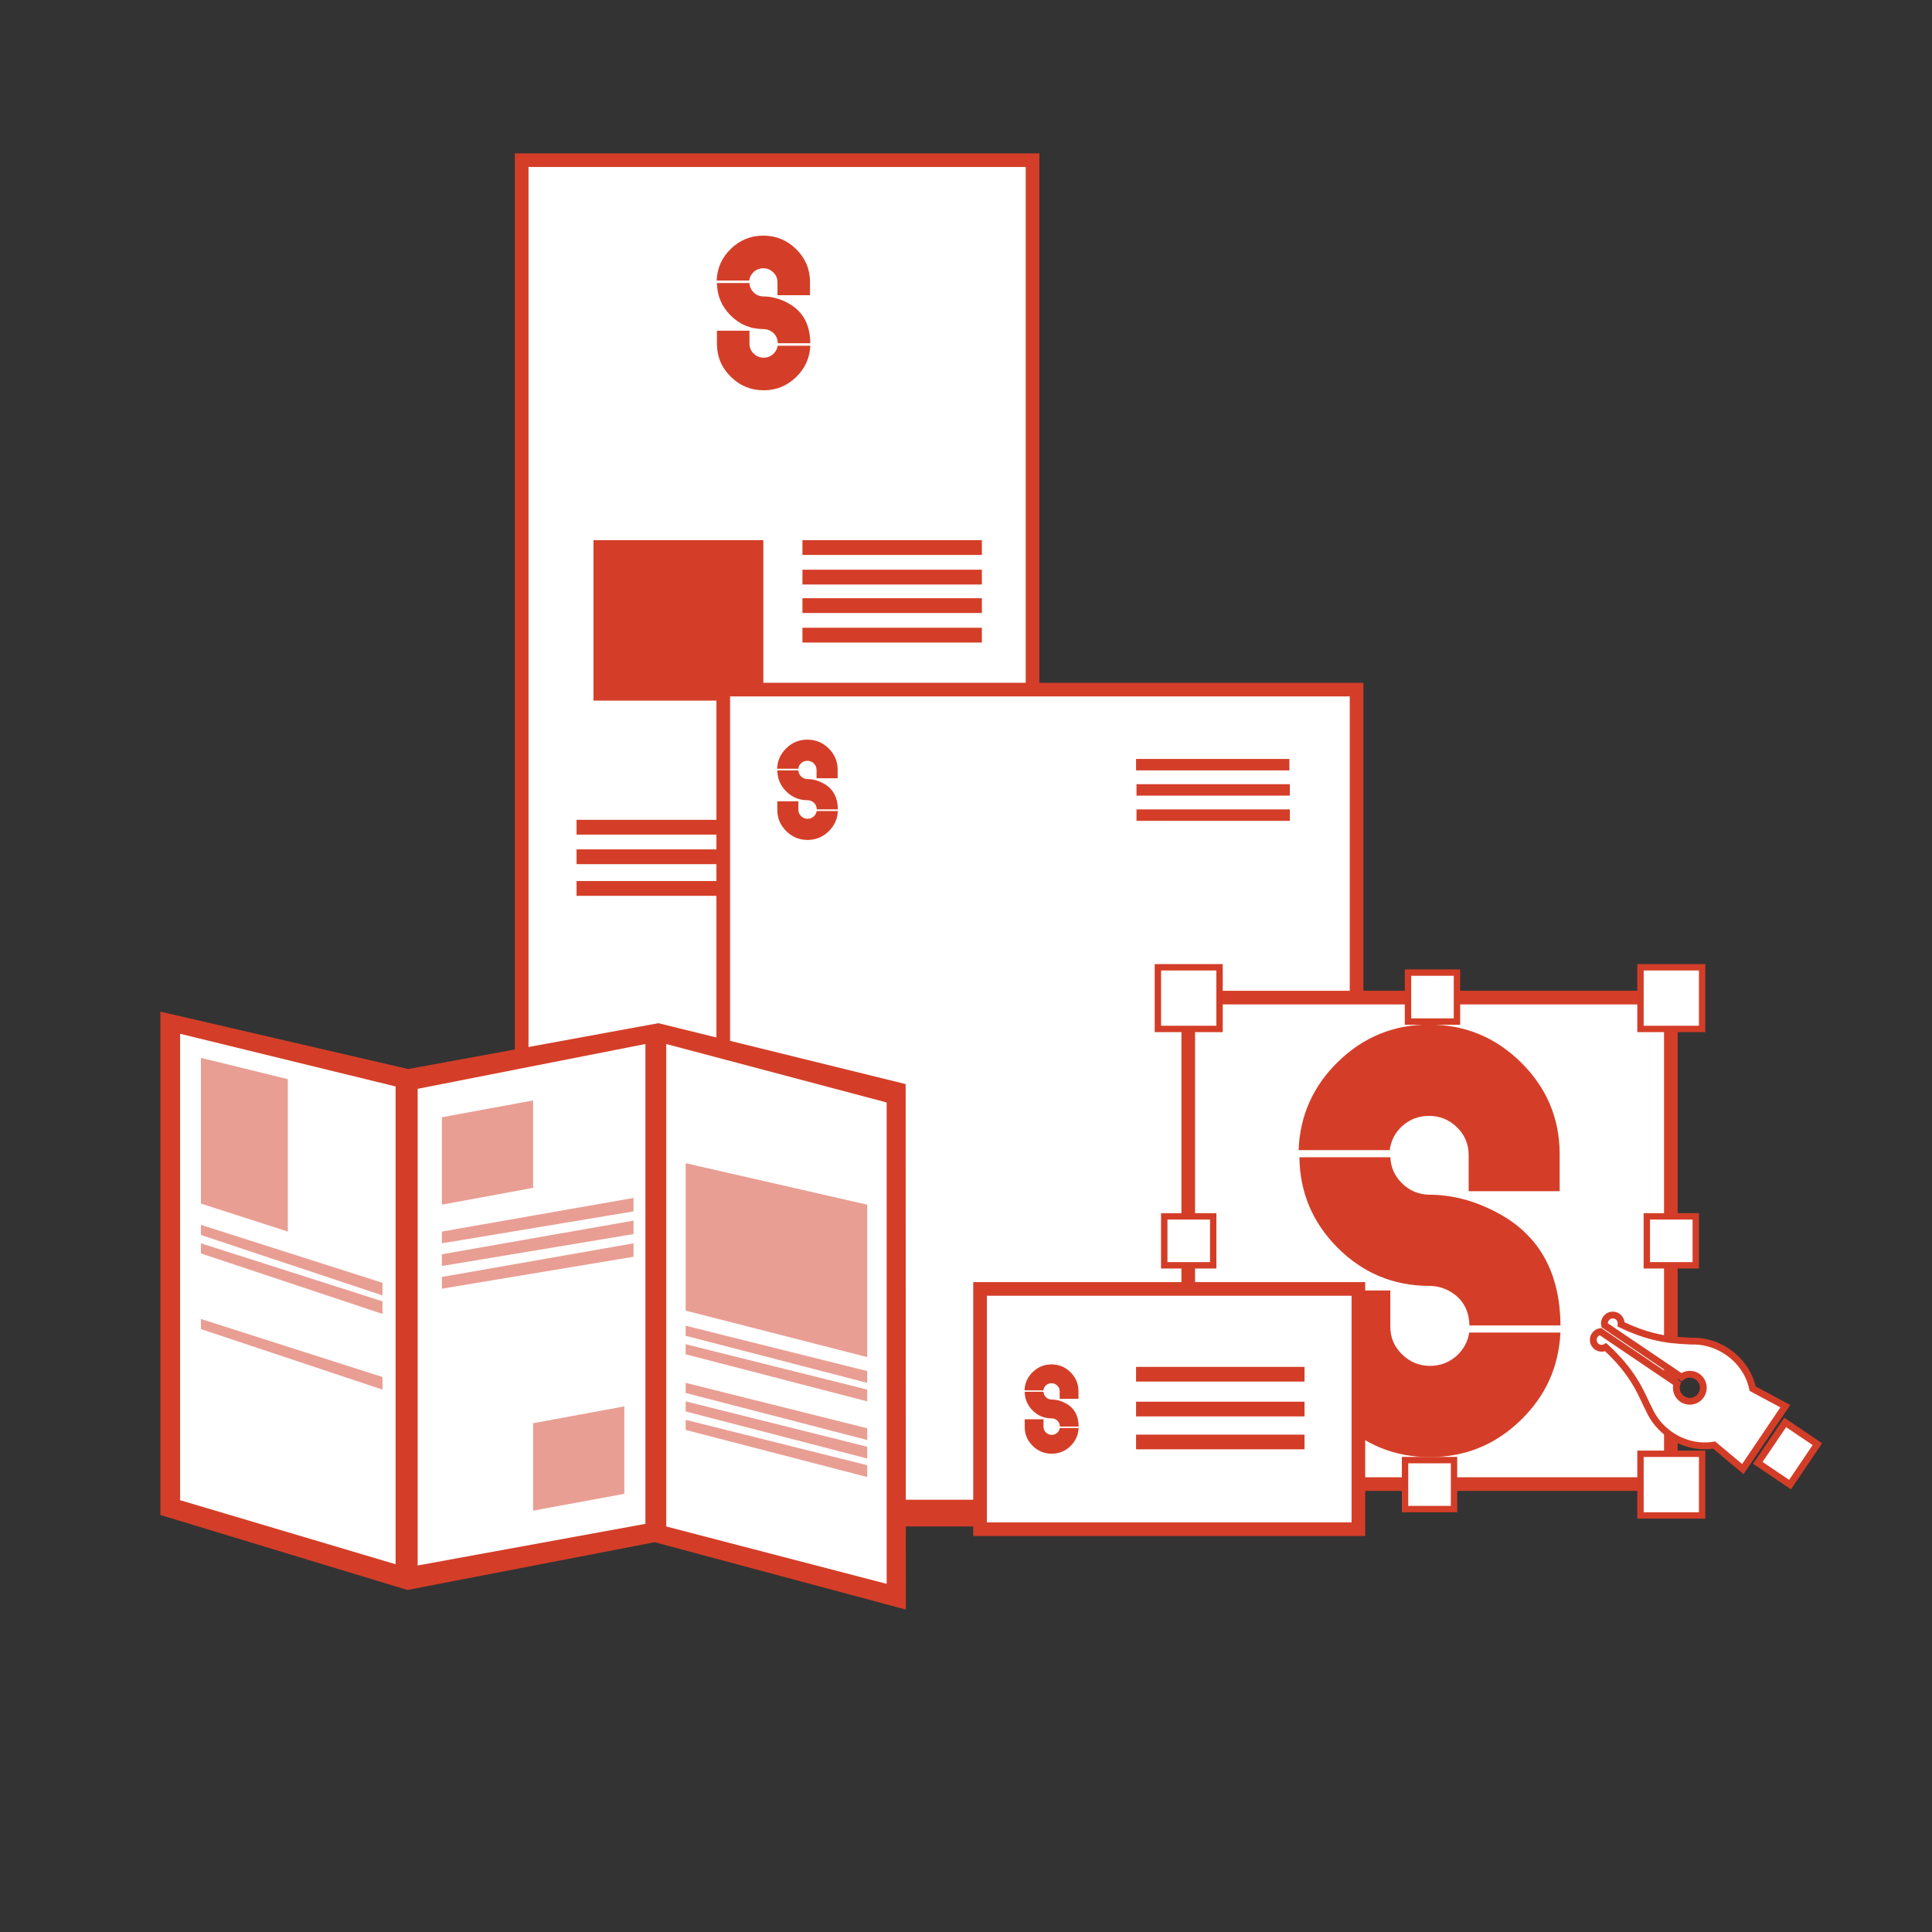 <?xml version="1.0" encoding="utf-8"?>
<!-- Generator: Adobe Illustrator 16.0.0, SVG Export Plug-In . SVG Version: 6.00 Build 0)  -->
<!DOCTYPE svg PUBLIC "-//W3C//DTD SVG 1.1//EN" "http://www.w3.org/Graphics/SVG/1.1/DTD/svg11.dtd">
<svg version="1.1" id="Layer_1" xmlns="http://www.w3.org/2000/svg" xmlns:xlink="http://www.w3.org/1999/xlink" x="0px" y="0px"
	 width="141.73px" height="141.73px" viewBox="0 0 141.73 141.73" enable-background="new 0 0 141.73 141.73" xml:space="preserve">
<rect x="0" y="0" width="141.73" height="141.73" fill="#333333" stroke="none"/>
<g>
	<g>
		<rect x="38.271" y="11.751" fill="#FFFFFF" stroke="#D43E28" stroke-miterlimit="10" width="37.476" height="99.729"/>
		<g>
			<path fill="#D43E28" d="M55.293,19.947c0.196-0.176,0.43-0.266,0.701-0.266c0.286,0,0.53,0.1,0.735,0.301
				c0.205,0.2,0.306,0.443,0.306,0.727v0.024v0.925h2.386v-0.984c-0.003-0.936-0.344-1.734-1.013-2.395
				c-0.671-0.661-1.476-0.993-2.41-0.993c-0.926,0-1.721,0.323-2.387,0.971c-0.657,0.639-1.004,1.415-1.037,2.323h2.39
				C54.996,20.332,55.105,20.119,55.293,19.947"/>
			<path fill="#D43E28" d="M57.794,22.226c-0.594-0.321-1.195-0.479-1.806-0.479c-0.277-0.008-0.516-0.108-0.713-0.308
				c-0.187-0.188-0.285-0.414-0.295-0.674h-2.386c0.011,0.918,0.34,1.706,0.993,2.367c0.665,0.667,1.463,1.005,2.4,1.009h0.01
				c0.253,0,0.482,0.08,0.687,0.239c0.238,0.192,0.363,0.458,0.372,0.799h2.387C59.433,23.792,58.885,22.809,57.794,22.226"/>
			<path fill="#D43E28" d="M56.722,25.972c-0.197,0.176-0.427,0.267-0.699,0.267c-0.289,0-0.533-0.103-0.735-0.301
				c-0.207-0.202-0.307-0.444-0.307-0.729v-0.022V24.26h-2.388v0.984c0.006,0.937,0.346,1.733,1.017,2.394
				c0.672,0.663,1.474,0.993,2.41,0.993c0.926,0,1.72-0.324,2.384-0.97c0.653-0.636,0.999-1.402,1.039-2.297H57.05
				C57.013,25.603,56.903,25.803,56.722,25.972"/>
		</g>
		<rect x="43.536" y="39.626" fill="#D43E28" width="12.462" height="11.77"/>
		<rect x="57.01" y="59.91" fill="#D43E28" width="13.627" height="11.614"/>
		<rect x="58.867" y="39.626" fill="#D43E28" width="13.163" height="1.084"/>
		<rect x="58.867" y="41.793" fill="#D43E28" width="13.163" height="1.085"/>
		<rect x="58.867" y="43.885" fill="#D43E28" width="13.163" height="1.084"/>
		<rect x="58.867" y="46.052" fill="#D43E28" width="13.163" height="1.084"/>
		<rect x="42.296" y="60.142" fill="#D43E28" width="13.163" height="1.084"/>
		<rect x="42.296" y="62.31" fill="#D43E28" width="13.163" height="1.084"/>
		<rect x="42.296" y="64.632" fill="#D43E28" width="13.163" height="1.085"/>
		<rect x="50.652" y="103.738" fill="#D43E28" width="12.817" height="0.93"/>
		<rect x="41.583" y="105.752" fill="#D43E28" width="30.955" height="0.93"/>
		<rect x="41.677" y="77.176" fill="#D43E28" width="29.271" height="1.086"/>
		<rect x="41.677" y="78.961" fill="#D43E28" width="29.271" height="1.084"/>
		<rect x="41.677" y="81.051" fill="#D43E28" width="29.271" height="1.084"/>
		<rect x="41.677" y="82.948" fill="#D43E28" width="18.855" height="1.085"/>
	</g>
	<g>
		<rect x="53.057" y="50.588" fill="#FFFFFF" stroke="#D43E28" stroke-miterlimit="10" width="46.459" height="59.931"/>
		<g>
			<g>
				<rect x="87.169" y="73.183" fill="#FFFFFF" stroke="#D43E28" stroke-miterlimit="10" width="35.403" height="35.688"/>
				<rect x="120.344" y="106.649" fill="#FFFFFF" width="4.523" height="4.521"/>
				<path fill="#D33D27" d="M125.101,111.405h-4.99v-4.991h4.99V111.405z M120.578,110.938h4.055v-4.056h-4.055V110.938z"/>
				<rect x="84.942" y="106.649" fill="#FFFFFF" width="4.522" height="4.521"/>
				<path fill="#D33D27" d="M89.699,111.405h-4.991v-4.991h4.991V111.405z M85.177,110.938h4.054v-4.056h-4.054V110.938z"/>
				<rect x="120.344" y="70.958" fill="#FFFFFF" width="4.523" height="4.522"/>
				<path fill="#D33D27" d="M125.101,75.716h-4.99v-4.991h4.99V75.716z M120.578,75.248h4.055v-4.055h-4.055V75.248z"/>
				<rect x="84.942" y="70.958" fill="#FFFFFF" width="4.522" height="4.522"/>
				<path fill="#D33D27" d="M89.699,75.716h-4.991v-4.991h4.991V75.716z M85.177,75.248h4.054v-4.055h-4.054V75.248z"/>
				<rect x="103.291" y="71.349" fill="#FFFFFF" width="3.591" height="3.592"/>
				<path fill="#D33D27" d="M107.115,75.175h-4.059v-4.06h4.059V75.175z M103.524,74.707h3.122v-3.124h-3.122V74.707z"/>
				<rect x="85.408" y="89.232" fill="#FFFFFF" width="3.591" height="3.591"/>
				<path fill="#D33D27" d="M89.234,93.057h-4.061v-4.06h4.061V93.057z M85.644,92.588h3.122v-3.123h-3.122V92.588z"/>
				<rect x="120.811" y="89.232" fill="#FFFFFF" width="3.591" height="3.591"/>
				<path fill="#D33D27" d="M124.636,93.057h-4.06v-4.06h4.06V93.057z M121.044,92.588h3.123v-3.123h-3.123V92.588z"/>
				<rect x="103.075" y="107.113" fill="#FFFFFF" width="3.591" height="3.592"/>
				<path fill="#D33D27" d="M106.9,110.939h-4.061v-4.061h4.061V110.939z M103.309,110.471h3.124v-3.123h-3.124V110.471z"/>
			</g>
			<g>
				<g>
					<path fill="#D43E28" d="M102.867,82.604c0.556-0.493,1.202-0.743,1.961-0.743c0.804,0,1.485,0.278,2.057,0.838
						c0.575,0.564,0.854,1.242,0.854,2.035v0.069v2.582h6.678v-2.75c-0.013-2.613-0.964-4.849-2.837-6.697
						c-1.874-1.848-4.126-2.774-6.738-2.774c-2.589,0-4.813,0.905-6.675,2.717c-1.836,1.784-2.807,3.952-2.902,6.493h6.683
						C102.038,83.679,102.345,83.082,102.867,82.604"/>
					<path fill="#D43E28" d="M109.863,88.977c-1.662-0.897-3.342-1.335-5.049-1.335c-0.777-0.024-1.442-0.306-1.994-0.866
						c-0.521-0.526-0.795-1.155-0.824-1.883h-6.671c0.028,2.566,0.951,4.771,2.776,6.616c1.857,1.867,4.091,2.81,6.713,2.823h0.026
						c0.706,0,1.349,0.223,1.918,0.666c0.669,0.537,1.016,1.281,1.04,2.238h6.677C114.449,93.357,112.914,90.605,109.863,88.977"/>
					<path fill="#D43E28" d="M106.866,99.452c-0.553,0.493-1.195,0.747-1.957,0.747c-0.806,0-1.486-0.287-2.057-0.846
						c-0.577-0.563-0.86-1.24-0.86-2.033v-0.066v-2.586h-6.669v2.754c0.012,2.616,0.962,4.844,2.836,6.692
						c1.877,1.853,4.122,2.777,6.738,2.777c2.593,0,4.812-0.908,6.668-2.713c1.828-1.778,2.792-3.922,2.906-6.423h-6.689
						C107.678,98.419,107.376,98.98,106.866,99.452"/>
				</g>
			</g>
			<path fill="#FFFFFF" stroke="#D33D27" stroke-width="0.5" stroke-miterlimit="10" d="M128.954,107.314l2.006-2.967l2.36,1.596
				l-2.004,2.967L128.954,107.314z M128.57,101.868c-0.214-1.036-0.852-2.029-1.854-2.708c-0.831-0.561-1.771-0.813-2.659-0.777
				c-1.071-0.074-2.657-0.033-5.135-1.225c0.024-0.221-0.067-0.45-0.265-0.584c-0.281-0.189-0.663-0.115-0.854,0.166
				c-0.099,0.145-0.126,0.315-0.093,0.475l5.641,3.812c0.333-0.259,0.801-0.292,1.166-0.046c0.454,0.309,0.574,0.926,0.267,1.379
				c-0.306,0.453-0.924,0.574-1.378,0.266c-0.378-0.255-0.52-0.727-0.379-1.141l-5.62-3.801c-0.165,0.022-0.319,0.114-0.421,0.264
				c-0.189,0.279-0.116,0.662,0.165,0.854c0.198,0.135,0.443,0.135,0.642,0.025c2.232,2.045,2.678,3.64,3.189,4.587
				c0.322,0.724,0.858,1.382,1.589,1.876c0.994,0.672,2.143,0.896,3.179,0.718l2.104,1.761l3.115-4.612L128.57,101.868z"/>
		</g>
		<g>
			<path fill="#D43E28" d="M58.771,55.984c0.129-0.115,0.278-0.173,0.455-0.173c0.186,0,0.345,0.065,0.477,0.195
				c0.134,0.131,0.198,0.288,0.198,0.473v0.015v0.599h1.548v-0.637c-0.002-0.606-0.224-1.125-0.658-1.554
				c-0.435-0.428-0.956-0.643-1.563-0.643c-0.6,0-1.116,0.209-1.547,0.631c-0.427,0.414-0.651,0.917-0.673,1.505h1.55
				C58.579,56.233,58.65,56.095,58.771,55.984"/>
			<path fill="#D43E28" d="M60.394,57.462c-0.386-0.208-0.774-0.31-1.17-0.31c-0.181-0.006-0.335-0.07-0.463-0.201
				c-0.122-0.123-0.185-0.268-0.191-0.437h-1.547c0.007,0.595,0.22,1.106,0.644,1.533c0.432,0.433,0.948,0.653,1.558,0.656h0.005
				c0.164,0,0.313,0.051,0.446,0.154c0.155,0.125,0.235,0.297,0.241,0.519h1.548C61.458,58.478,61.101,57.84,60.394,57.462"/>
			<path fill="#D43E28" d="M59.699,59.891c-0.128,0.115-0.278,0.173-0.454,0.173c-0.187,0-0.345-0.067-0.478-0.196
				c-0.133-0.131-0.198-0.288-0.198-0.471v-0.015v-0.6h-1.547v0.638c0.002,0.607,0.223,1.125,0.657,1.552
				c0.436,0.43,0.956,0.645,1.563,0.645c0.601,0,1.116-0.211,1.547-0.63c0.424-0.412,0.647-0.909,0.674-1.489h-1.552
				C59.888,59.652,59.816,59.782,59.699,59.891"/>
		</g>
		<g>
			<rect x="71.896" y="94.555" fill="#FFFFFF" stroke="#D43E28" stroke-miterlimit="10" width="27.754" height="17.625"/>
			<g>
				<path fill="#D43E28" d="M76.73,101.627c0.114-0.102,0.249-0.153,0.406-0.153c0.164,0,0.307,0.058,0.424,0.173
					c0.119,0.117,0.177,0.256,0.177,0.421v0.015v0.533h1.379v-0.568c-0.002-0.541-0.199-1.001-0.586-1.383
					c-0.387-0.383-0.853-0.574-1.393-0.574c-0.534,0-0.993,0.188-1.378,0.563c-0.379,0.367-0.58,0.816-0.6,1.341h1.38
					C76.559,101.85,76.623,101.727,76.73,101.627"/>
				<path fill="#D43E28" d="M78.177,102.943c-0.345-0.186-0.691-0.275-1.044-0.275c-0.16-0.004-0.298-0.063-0.412-0.179
					c-0.108-0.108-0.164-0.239-0.17-0.39h-1.378c0.005,0.531,0.196,0.986,0.573,1.367c0.384,0.385,0.845,0.581,1.387,0.583h0.005
					c0.146,0,0.279,0.046,0.397,0.138c0.139,0.111,0.21,0.266,0.214,0.462h1.38C79.122,103.848,78.806,103.28,78.177,102.943"/>
				<path fill="#D43E28" d="M77.556,105.107c-0.112,0.102-0.246,0.154-0.403,0.154c-0.167,0-0.308-0.06-0.425-0.174
					c-0.119-0.117-0.178-0.257-0.178-0.421v-0.013v-0.535h-1.378v0.568c0.002,0.541,0.198,1.002,0.586,1.383
					c0.389,0.383,0.852,0.574,1.392,0.574c0.536,0,0.995-0.188,1.378-0.561c0.378-0.367,0.576-0.811,0.601-1.326h-1.382
					C77.725,104.895,77.661,105.011,77.556,105.107"/>
			</g>
			<rect x="83.341" y="100.273" fill="#D33D27" width="12.357" height="1.078"/>
			<rect x="83.341" y="102.828" fill="#D33D27" width="12.357" height="1.078"/>
			<rect x="83.341" y="105.244" fill="#D33D27" width="12.357" height="1.076"/>
		</g>
		<rect x="83.341" y="55.676" fill="#D43E28" width="11.249" height="0.839"/>
		<rect x="83.373" y="57.527" fill="#D43E28" width="11.249" height="0.839"/>
		<rect x="83.373" y="59.377" fill="#D43E28" width="11.249" height="0.839"/>
	</g>
	<g>
		<polygon fill-rule="evenodd" clip-rule="evenodd" fill="#D43E28" points="11.765,74.213 29.943,78.423 48.299,75.061 
			66.438,79.527 66.451,118.076 48.025,113.135 29.885,116.639 11.765,111.138 		"/>
		<polygon fill-rule="evenodd" clip-rule="evenodd" fill="#FFFFFF" points="13.211,75.838 29.021,79.701 29.021,114.752 
			13.211,110.051 		"/>
		<polygon fill-rule="evenodd" clip-rule="evenodd" fill="#FFFFFF" points="30.639,79.875 47.348,76.588 47.348,111.788 
			30.639,114.842 		"/>
		<polygon fill-rule="evenodd" clip-rule="evenodd" fill="#FFFFFF" points="48.875,76.588 48.875,111.981 65.044,116.189 
			65.044,80.877 		"/>
		<polygon opacity="0.5" fill-rule="evenodd" clip-rule="evenodd" fill="#D43E28" points="21.116,90.347 14.739,88.293 
			14.739,77.604 21.116,79.166 		"/>
		<polygon opacity="0.5" fill-rule="evenodd" clip-rule="evenodd" fill="#D43E28" points="39.107,87.14 32.415,88.374 
			32.415,81.961 39.107,80.727 		"/>
		<polygon opacity="0.5" fill-rule="evenodd" clip-rule="evenodd" fill="#D43E28" points="45.801,109.586 39.107,110.818 
			39.107,104.405 45.801,103.172 		"/>
		<polygon opacity="0.5" fill-rule="evenodd" clip-rule="evenodd" fill="#D43E28" points="63.619,99.555 50.3,96.146 50.3,85.331 
			63.619,88.374 		"/>
		<polygon opacity="0.5" fill-rule="evenodd" clip-rule="evenodd" fill="#D43E28" points="63.619,101.445 50.3,97.993 50.3,97.254 
			63.619,100.582 		"/>
		<polygon opacity="0.5" fill-rule="evenodd" clip-rule="evenodd" fill="#D43E28" points="63.619,102.803 50.3,99.35 50.3,98.609 
			63.619,101.939 		"/>
		<polygon opacity="0.5" fill-rule="evenodd" clip-rule="evenodd" fill="#D43E28" points="63.618,105.639 50.3,102.186 
			50.3,101.445 63.618,104.776 		"/>
		<polygon opacity="0.5" fill-rule="evenodd" clip-rule="evenodd" fill="#D43E28" points="63.618,106.995 50.3,103.543 
			50.3,102.803 63.618,106.131 		"/>
		<polygon opacity="0.5" fill-rule="evenodd" clip-rule="evenodd" fill="#D43E28" points="63.618,108.354 50.3,104.899 
			50.3,104.158 63.618,107.488 		"/>
		<polygon opacity="0.5" fill-rule="evenodd" clip-rule="evenodd" fill="#D43E28" points="28.059,95.033 14.739,90.594 
			14.739,89.854 28.059,94.107 		"/>
		<polygon opacity="0.5" fill-rule="evenodd" clip-rule="evenodd" fill="#D43E28" points="28.059,96.389 14.739,91.949 
			14.739,91.209 28.059,95.463 		"/>
		<polygon opacity="0.5" fill-rule="evenodd" clip-rule="evenodd" fill="#D43E28" points="28.059,101.939 14.739,97.5 14.739,96.76 
			28.059,101.015 		"/>
		<polygon opacity="0.5" fill-rule="evenodd" clip-rule="evenodd" fill="#D43E28" points="46.475,88.866 32.415,91.209 
			32.415,90.347 46.475,87.88 		"/>
		<polygon opacity="0.5" fill-rule="evenodd" clip-rule="evenodd" fill="#D43E28" points="46.475,90.531 32.415,92.873 
			32.415,92.011 46.475,89.545 		"/>
		<polygon opacity="0.5" fill-rule="evenodd" clip-rule="evenodd" fill="#D43E28" points="46.475,92.195 32.415,94.537 
			32.415,93.676 46.475,91.209 		"/>
	</g>
</g>
</svg>
